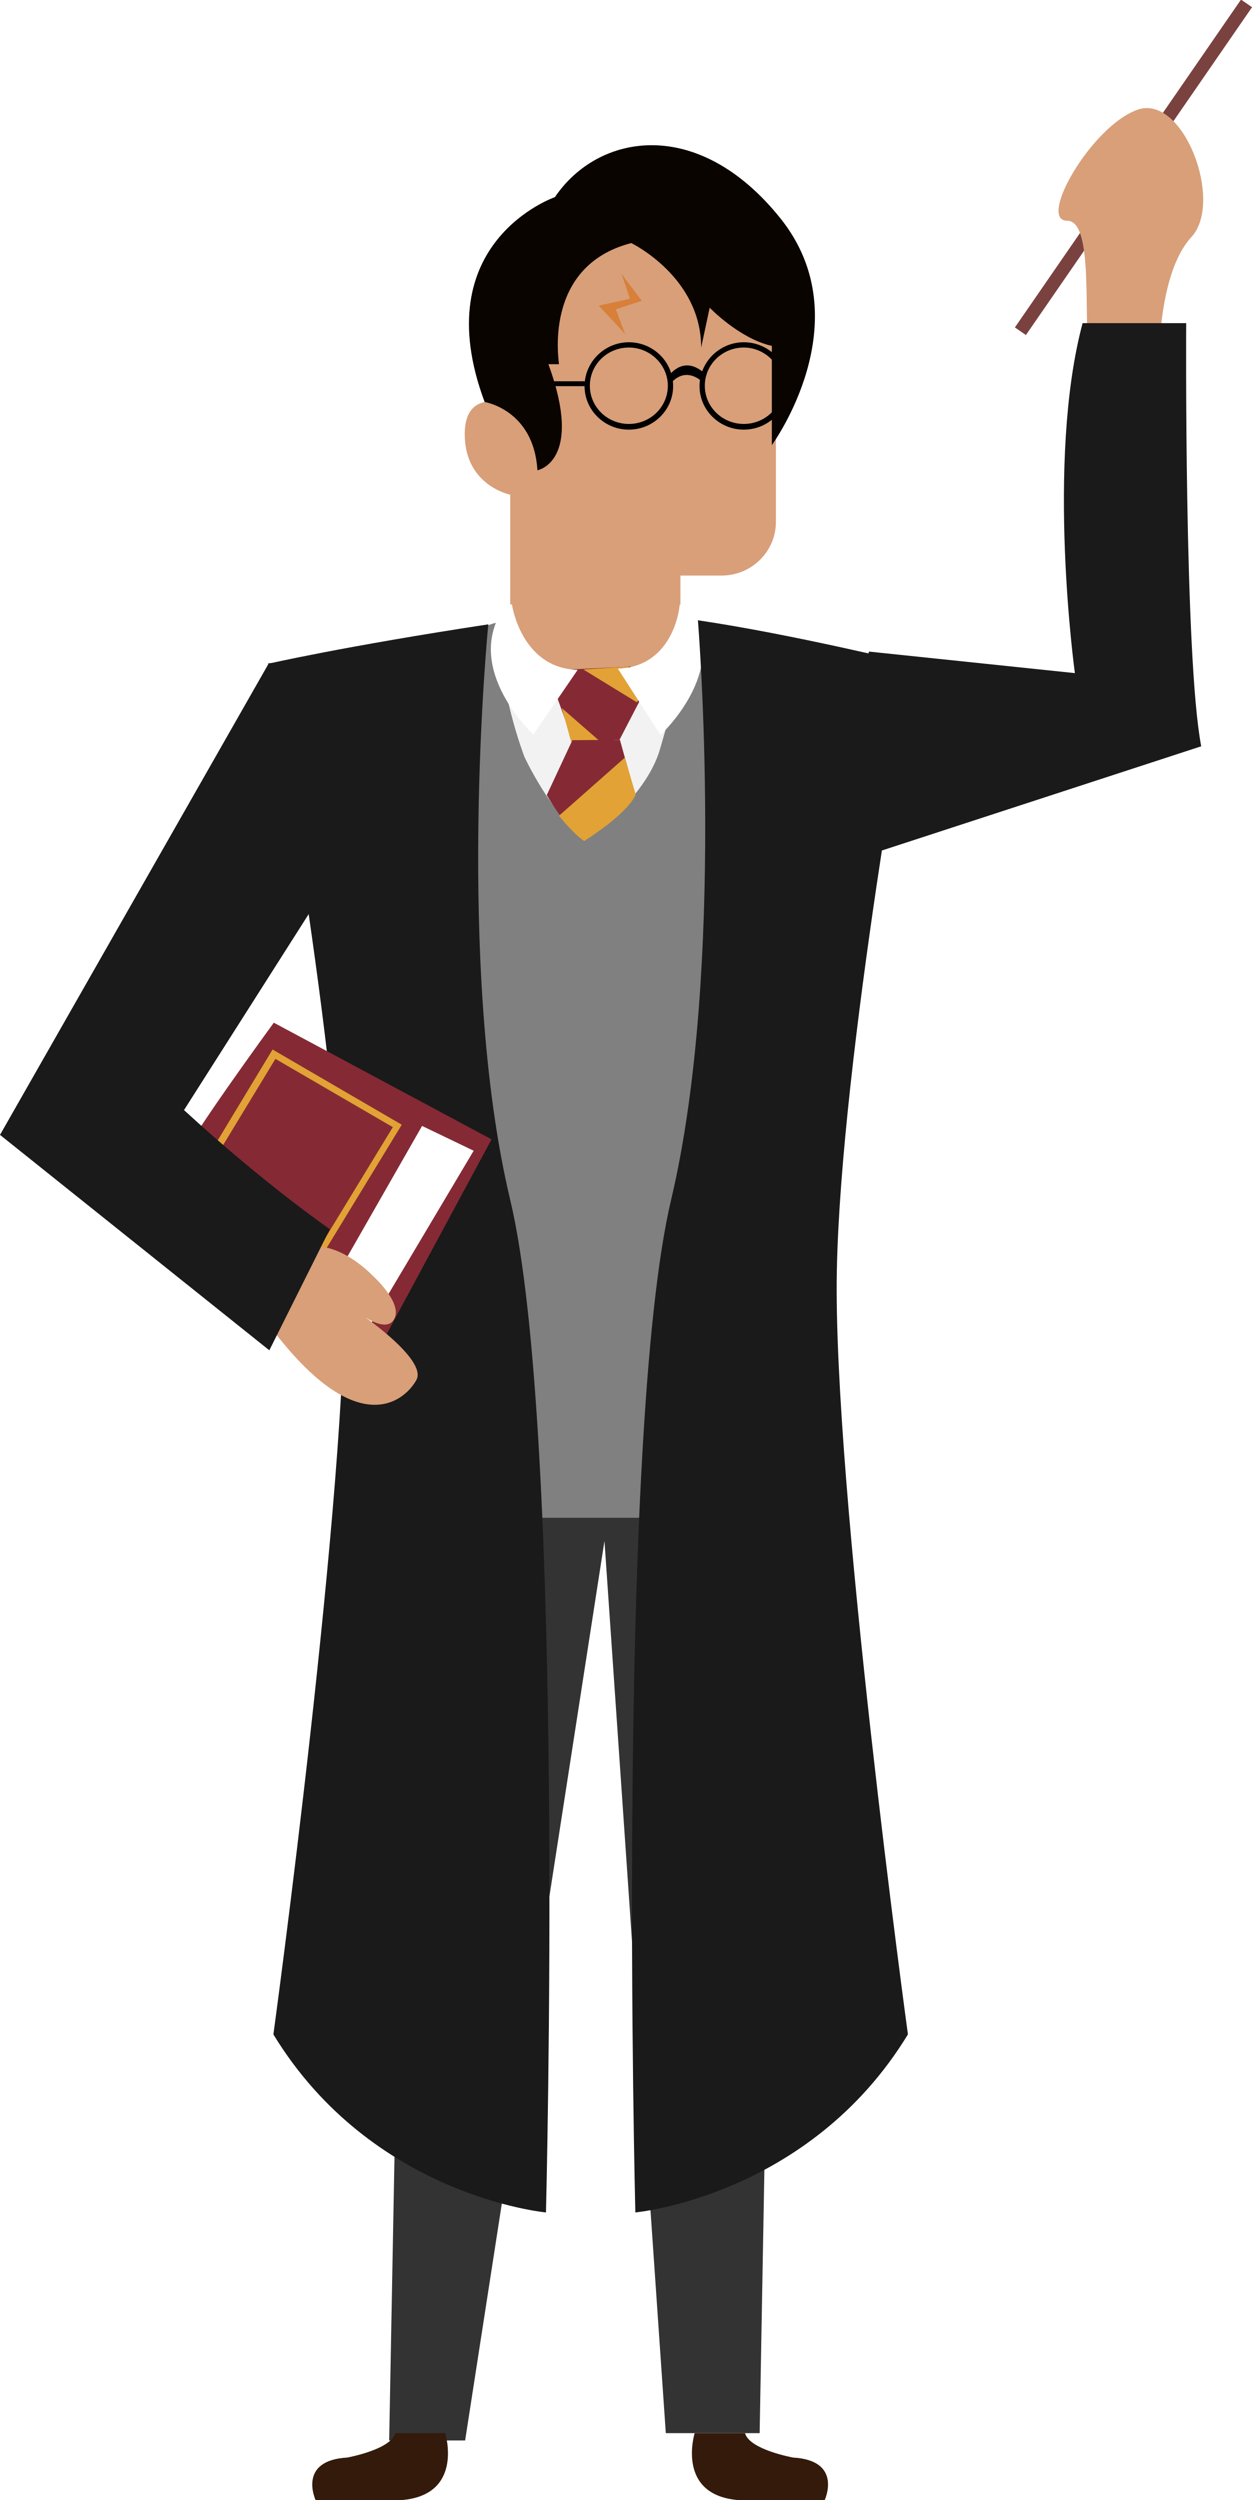 <?xml version="1.0" encoding="utf-8"?>
<!-- Generator: Adobe Illustrator 18.0.0, SVG Export Plug-In . SVG Version: 6.00 Build 0)  -->
<!DOCTYPE svg PUBLIC "-//W3C//DTD SVG 1.1//EN" "http://www.w3.org/Graphics/SVG/1.1/DTD/svg11.dtd">
<svg version="1.1" id="Layer_1" xmlns="http://www.w3.org/2000/svg" xmlns:xlink="http://www.w3.org/1999/xlink" x="0px" y="0px"
	 viewBox="0 0 308.2 615.1" enable-background="new 0 0 308.2 615.1" xml:space="preserve">
<g>
	
		<rect x="277.3" y="-7.7" transform="matrix(0.823 0.568 -0.568 0.823 72.902 -151.27)" fill="#7A423F" width="3.3" height="98"/>
	<path fill="#D89F79" d="M285.3,89.6c0-2,0-22.7,8-31.3c8-8.7-2-35.3-13.3-31.3c-11.3,4-24.7,27.3-17.3,27.3c7.3,0,3.3,28.7,6,37.3
		l13.3-0.7L285.3,89.6z"/>
	<polygon fill="#333333" points="100.8,333.8 95.8,600.4 114.5,600.4 148.8,379.1 163.9,598.6 187,598.6 191.8,332.5 	"/>
	<rect x="121.3" y="162.7" fill="#F2F2F2" width="51.9" height="50.1"/>
	<path fill="#808080" d="M129.1,186.2c0,0,6,13.1,14.8,20.6c0,0,15-10,18.6-22.6c3.6-12.7,8.9-30.5,8.9-30.5l47.9,9.2
		c0,0-18.5,47.1-21.7,84c-3.2,37-3.2,126.5-3.2,126.5h-97c0,0-1.6-111.3-12.7-153.8S66,163.1,66,163.1s21.6,1.9,55.7-9.8
		c0.4-0.1,0.9,0,1.3,0C122.3,168.7,129.1,186.2,129.1,186.2z"/>
	<path fill="#331A0A" d="M97.3,598.6h12.3c0,0,4.8,15.5-11.2,16.5H77.7c0,0-4.6-9.8,7.8-10.5C85.4,604.6,96.2,602.7,97.3,598.6z"/>
	<path fill="#331A0A" d="M183.4,598.6H171c0,0-4.8,15.5,11.2,16.5H203c0,0,4.6-9.8-7.8-10.5C195.3,604.6,184.5,602.7,183.4,598.6z"
		/>
	<path fill="#D89F79" d="M191,55v73.4c0,7.3-6,13.2-13.4,13.2h-10.1v17.6c0,0-23.6,19.4-41.9,0v-37.5c0,0-11.2-2.2-11.2-14.9
		s12.9-6.6,12.9-6.6V55H191z"/>
	<g>
		<path d="M154.8,105.7c-6,0-10.9-4.8-10.9-10.7c0-5.9,4.9-10.8,10.9-10.8c6,0,10.9,4.8,10.9,10.8
			C165.7,100.9,160.8,105.7,154.8,105.7z M154.8,85.5c-5.3,0-9.6,4.2-9.6,9.4c0,5.2,4.3,9.4,9.6,9.4c5.3,0,9.6-4.2,9.6-9.4
			C164.4,89.8,160.1,85.5,154.8,85.5z"/>
	</g>
	<g>
		<path d="M183.1,105.7c-6,0-10.9-4.8-10.9-10.7c0-5.9,4.9-10.8,10.9-10.8c6,0,10.9,4.8,10.9,10.8
			C194,100.9,189.1,105.7,183.1,105.7z M183.1,85.5c-5.3,0-9.6,4.2-9.6,9.4c0,5.2,4.3,9.4,9.6,9.4c5.3,0,9.6-4.2,9.6-9.4
			C192.6,89.8,188.3,85.5,183.1,85.5z"/>
	</g>
	<path d="M164.8,92.3c0,0,3.7-5.4,9.1,0l-1.2,1.5c0,0-3.5-3.5-7.1,0"/>
	<rect x="120.6" y="93.8" width="24.1" height="1.2"/>
	<polygon fill="#D88039" points="153,67.4 155.1,73.5 147.4,75.2 153.9,82.2 151.6,76.1 158,74 	"/>
	<path fill="#0A0400" d="M155.4,59.8c0,0,17.2,8.3,17.2,25.7l2.1-9.8c0,0,7.3,7.6,15.3,9.4v24.4c0,0,22.4-30.5,2.1-55.8
		s-44.9-20.9-55.5-5.2c0,0-32,11-17.3,50.4c0,0,12.1,1.9,13,16.8c0,0,11.5-2.1,2.7-26.1h2.6C137.7,89.5,133.3,65.5,155.4,59.8z"/>
	<polygon fill="#852A34" points="136,168.4 141.1,182.5 152.5,182 159.1,169.3 155.2,164 136,164.9 	"/>
	<polygon fill="#E2A235" points="138.3,174.2 147.6,182.3 140.6,182.5 	"/>
	<polygon fill="#E2A235" points="143.6,164.7 156.8,172.8 158.9,169.3 154.6,164 	"/>
	<path fill="#FFFFFF" d="M142.2,164.8l-10.9,15.9c0,0-17.2-15.8-7.5-30.8l2.2-1.3C126,148.6,128.2,164.4,142.2,164.8z"/>
	<path fill="#FFFFFF" d="M152.1,164.5l10.5,16.3c0,0,17.2-15.8,7.5-30.8l-2.8-1.3C167.4,148.6,166.2,164,152.1,164.5z"/>
	<path fill="#852A34" d="M140.9,182.1l-6.3,13.5c0,0,4.5,8.1,9.2,11.2c0,0,9.6-6,12.5-11.5l-3.7-13.3L140.9,182.1z"/>
	<path fill="#E2A235" d="M153.8,186.4l-16.2,14.3c0,0,3.8,4.7,6.2,6.2c0,0,10.4-6.4,12.7-11.4L153.8,186.4z"/>
	<path fill="#1A1A1A" d="M120.2,153.6c0,0-8.3,84.2,5.4,141.6s8.8,249.1,8.8,249.1s-42.8-3.9-67.1-43.8c0,0,18.5-135.3,17.5-187.8
		S66,163.3,66,163.3S84.7,159,120.2,153.6z"/>
	<path fill="#1A1A1A" d="M171.8,152.6c0,0,7,85.2-6.6,142.6s-8.8,249.1-8.8,249.1s42.8-3.9,67.1-43.8c0,0-18.5-135.3-17.5-187.8
		c1-52.6,18.7-149.4,18.7-149.4S194.9,156,171.8,152.6z"/>
	<path fill="#1A1A1A" d="M213.9,160.3l50.7,5.3c0,0-7.2-52.1,1.9-86.1h25.5c0,0-0.5,82.3,3.7,104.1l-92.6,30.2L213.9,160.3z"/>
	<path fill="#852A34" d="M44.8,285.3c0-2.8,22.6-33.7,22.6-33.7l53.6,28.7l-27.1,50.3L44.8,285.3z"/>
	<polygon fill="#FFFFFF" points="103.9,277 116.6,283.1 89,329.5 79.6,319.5 	"/>
	<g>
		<path fill="#E2A235" d="M78.1,310.8L50.3,286l16.8-27.8l31.8,18.5L78.1,310.8z M52.5,285.7l25.3,22.6l18.9-31l-28.9-16.8
			L52.5,285.7z"/>
	</g>
	<path fill="#D89F79" d="M65.8,325.4c22,29.9,33.9,19.2,36.7,14.1c2.8-5.1-14.1-16.5-14.1-16.5s6.7,5.4,8.7,1.4s-5.4-10.6-5.4-10.6
		s-11.4-12.1-20.2-4.8C62.8,316.3,65.8,325.4,65.8,325.4z"/>
	<path fill="#1A1A1A" d="M66.1,163.3L0,279.2l66.3,53l14.9-29.8c0,0-16-11-35.9-29.3L84,212.3C84,212.3,87.5,169.5,66.1,163.3z"/>
</g>
</svg>
